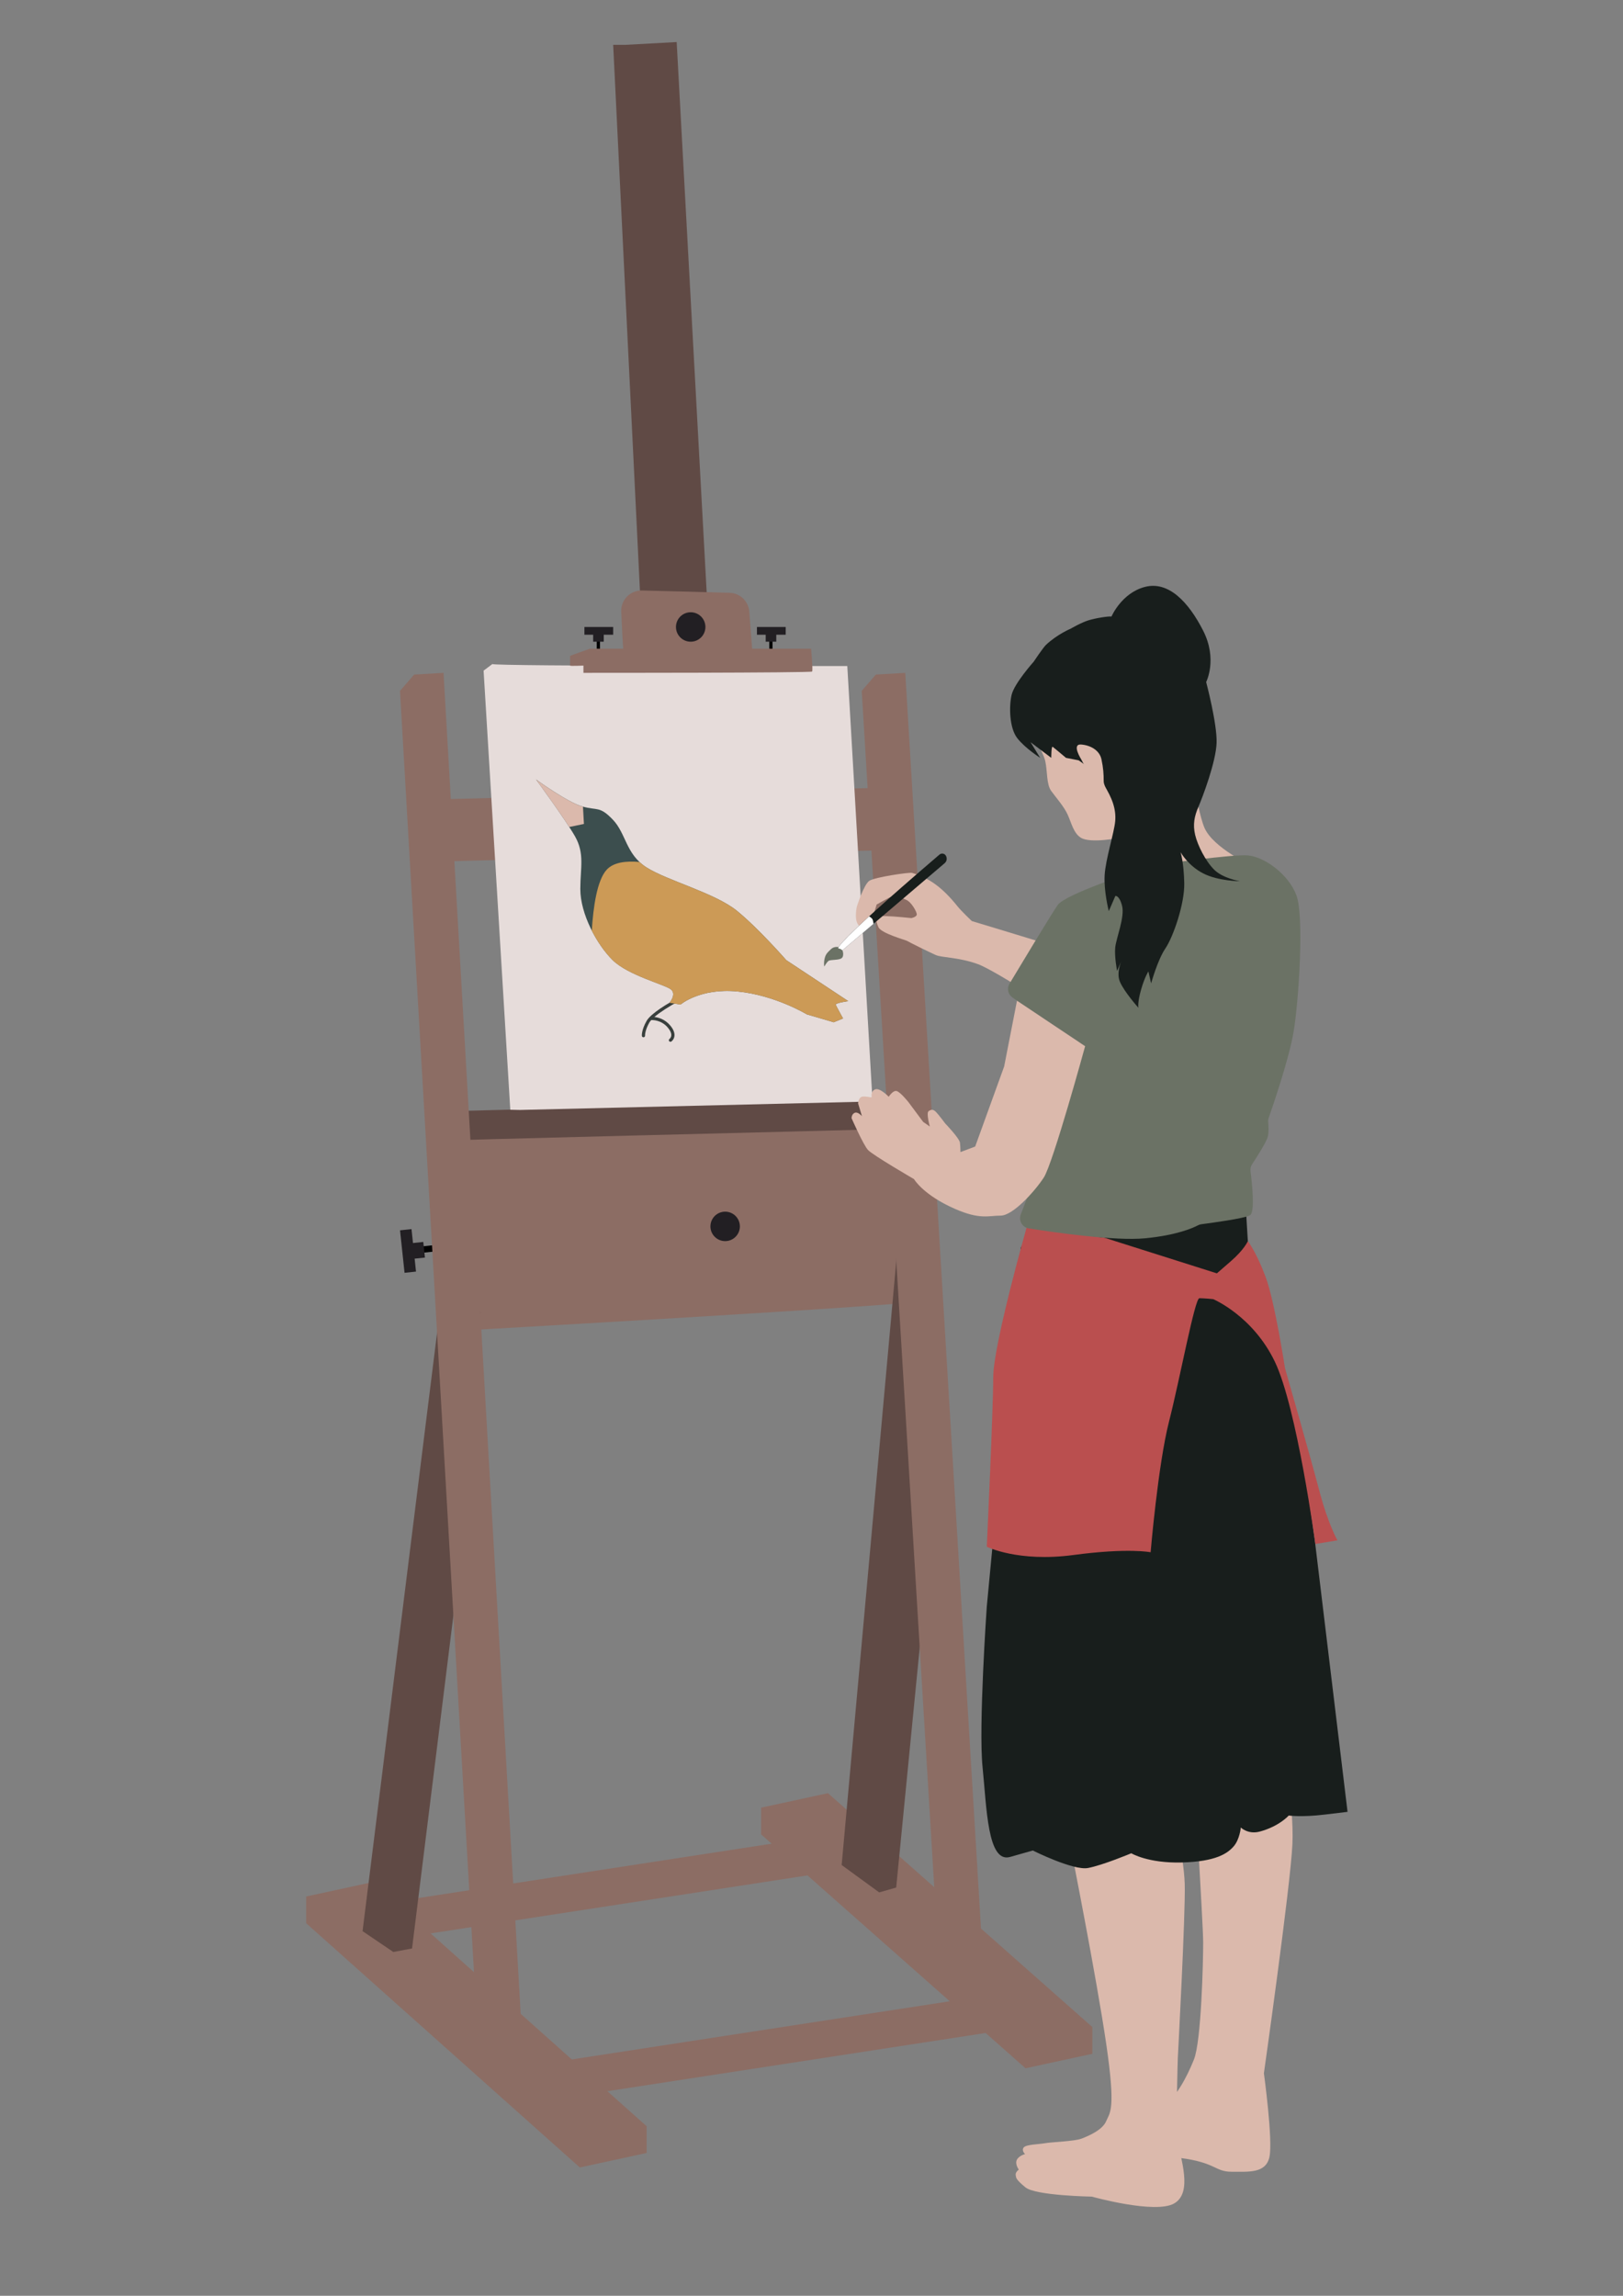 <?xml version="1.0" encoding="utf-8"?>
<!-- Generator: Adobe Illustrator 25.2.0, SVG Export Plug-In . SVG Version: 6.00 Build 0)  -->
<svg version="1.1" id="Layer_1" xmlns="http://www.w3.org/2000/svg" xmlns:xlink="http://www.w3.org/1999/xlink" x="0px" y="0px"
	 viewBox="0 0 595.28 841.89" style="enable-background:new 0 0 595.28 841.89;" xml:space="preserve">
<rect x="0" y="0" width="595.28" height="841.89" fill="#808080" stroke="none"/>
<style type="text/css">
	.st0{fill:#313534;}
	.st1{fill:#EDB256;}
	.st2{fill:#DB953A;}
	.st3{fill:#8C6D64;}
	.st4{fill:#604A45;}
	.st5{fill:#DBC4B1;}
	.st6{fill:#D0A78E;}
	.st7{fill:#788D9E;}
	.st8{fill:#443232;}
	.st9{fill:#E1D9D5;}
	.st10{fill:#FFFFFF;}
	.st11{fill:#BA4F4F;}
	.st12{fill:#E6DCDA;}
	.st13{fill:#856149;}
	.st14{fill:#475968;}
	.st15{fill:#838D8F;}
	.st16{fill:#2A3145;}
	.st17{fill:#4E3631;}
	.st18{fill:#181E1C;}
	.st19{opacity:0.75;fill:#EDB256;}
	.st20{fill:#C6C6C6;}
	.st21{fill:#98918D;}
	.st22{fill:#221F23;}
	.st23{fill:#1C1B1D;}
	.st24{fill:#754742;}
	.st25{fill:#CE996A;}
	.st26{fill:#3C4E4E;}
	.st27{fill:#383F3C;}
	.st28{fill:#DBB9AC;}
	.st29{fill:#CC9A56;}
	.st30{fill:#6B7265;}
</style>
<g id="_x31_">
	<g id="_x31__5_">
		<g id="_x31__6_">
			<g id="_x31__1_">
				<rect id="_x31__7_" x="282.16" y="232.77" width="1.18" height="9.11"/>
				<path id="_x32__7_" class="st22" d="M288.18,229.92c0,0-9.87,0-10.55,0v2.84h3.21v2.56c0.34,0,3.88,0,3.88,0v-2.56h3.46V229.92z
					"/>
			</g>
			<g id="_x32__1_">
				<rect id="_x31__8_" x="218.88" y="232.77" width="1.18" height="9.11"/>
				<path id="_x32__8_" class="st22" d="M224.9,229.92c0,0-9.87,0-10.55,0v2.84h3.21v2.56c0.34,0,3.88,0,3.88,0v-2.56h3.46V229.92z"
					/>
			</g>
			<g id="_x33__6_">
				
					<rect id="_x31__9_" x="151.73" y="456.85" transform="matrix(0.994 -0.106 0.106 0.994 -47.65 19.378)" width="13.53" height="2.35"/>
				<path id="_x32__9_" class="st22" d="M146.72,451.17c0,0,1.55,14.58,1.66,15.58l4.2-0.45l-0.5-4.74l3.78-0.4
					c-0.05-0.5-0.61-5.73-0.61-5.73l-3.78,0.4l-0.54-5.11L146.72,451.17z"/>
			</g>
		</g>
		<g id="_x32__6_">
			<g id="_x31__10_">
				
					<rect id="_x31__11_" x="140.37" y="685.43" transform="matrix(0.988 -0.152 0.152 0.988 -102.431 42.164)" class="st3" width="169.31" height="13.5"/>
				<polygon id="_x32__11_" class="st3" points="212.66,794.83 112.29,705.26 112.29,695.47 136.81,690.15 237.18,779.72 
					237.18,789.51 				"/>
				<polygon id="_x33__8_" class="st3" points="376.14,758.46 279.15,672.68 279.15,662.89 303.67,657.57 400.66,743.35 
					400.66,753.14 				"/>
				
					<rect id="_x34__5_" x="197.67" y="743.85" transform="matrix(0.988 -0.152 0.152 0.988 -110.585 52.173)" class="st3" width="177.71" height="13.5"/>
			</g>
			<g id="_x32__12_">
				<path id="_x31__13_" class="st3" d="M164.37,413.07l2.37,75.01c0,0,173.28-9.76,172.61-11.14c-0.67-1.38-5.13-69.98-5.13-69.98
					L164.37,413.07z"/>
				<path id="_x32__13_" class="st4" d="M157.51,418.44l-0.34-4.29l-1.28-6.38c0.59-0.12,17.75-0.43,178.21-4.76l0.29,10.8
					C291,414.98,161.82,418.1,157.51,418.44z"/>
				<path id="_x33__7_" class="st3" d="M153.12,316.2c0.68-0.05,1.09-0.14,1.26-0.18l-4.5-22.51c1.24-0.25,21.17-0.53,182.15-4.88
					l0.28,22.95C270.27,313.26,158,315.88,153.12,316.2z"/>
			</g>
			<g id="_x33__9_">
				<polygon id="_x31__14_" class="st4" points="144.26,715.81 132.98,708.17 161.52,479.03 176.23,481.13 173.53,534.17 
					151.13,714.52 				"/>
				<polygon id="_x32__14_" class="st3" points="162.68,246.75 151.9,247.37 146.71,253.36 174.5,734.5 180.25,740.21 
					191.04,739.59 				"/>
			</g>
			<g id="_x34__6_">
				<polygon id="_x31__12_" class="st4" points="322.46,693.95 308.7,683.92 328.92,460.41 343.63,462.51 343.63,539.98 
					328.7,692.18 				"/>
				<polygon id="_x32__10_" class="st3" points="332.03,246.75 321.24,247.37 316.06,253.36 343.85,711.68 349.6,717.39 
					360.38,716.77 				"/>
			</g>
		</g>
		<g id="_x33__5_">
			<path class="st12" d="M310.77,244.24c0,0-129.17,0.11-130.19-0.72l-3.21,2.41l9.79,161.02l3.52,0.08l129.35-3.1L310.77,244.24z"
				/>
			<g>
				<path class="st26" d="M196.6,285.84c0,0,11.51,8.37,17.03,9.92c5.52,1.56,6.26-0.27,11.14,4.81
					c4.88,5.08,4.76,12.68,12.35,17.52c7.59,4.84,25.15,9.38,33.19,15.93c8.03,6.55,18.07,18.07,18.07,18.07l22.75,15.04
					c0,0-4.92,0.66-4.61,1.35s2.69,5,2.69,5l-3.43,1.39l-9.86-2.9c0,0-11.56-7.02-25.36-8.38c-13.8-1.36-20.95,4.79-20.95,4.79
					l-4.03-0.66c0,0,2.65-3.11,0.52-4.88c-2.13-1.77-15.68-5.14-21.39-10.76s-11.87-16.83-11.86-26.11
					c0.01-7.83,1.66-12.94-1.98-19.33C207.21,300.26,196.6,285.84,196.6,285.84z"/>
				<path class="st27" d="M249.79,366c-0.16-0.28-0.51-0.39-0.8-0.23l-0.14,0.07c-3.7,2-10.13,5.77-11.7,8.55
					c-1.88,3.32-1.74,5.37-1.73,5.45c0.02,0.31,0.28,0.54,0.59,0.54c0.01,0,0.03,0,0.04,0c0.32-0.02,0.57-0.3,0.54-0.63
					c0-0.02-0.1-1.82,1.58-4.79c0.15-0.27,0.39-0.57,0.68-0.89c0.44-0.02,3.72-0.1,6.12,2.8c0.91,1.1,1.34,2.11,1.23,2.94
					c-0.1,0.76-0.6,1.14-0.63,1.16c-0.26,0.19-0.33,0.55-0.15,0.81c0.11,0.17,0.3,0.25,0.49,0.25c0.11,0,0.23-0.03,0.33-0.1
					c0.04-0.03,0.94-0.66,1.12-1.94c0.16-1.19-0.34-2.49-1.49-3.88c-1.96-2.36-4.39-3.01-5.86-3.17c1.98-1.7,5.26-3.83,9.39-6.07
					l0.14-0.08C249.85,366.65,249.95,366.29,249.79,366z"/>
				<path class="st28" d="M208.78,303.27l5.39-1.12l-0.35-6.33c-0.07-0.02-0.13-0.03-0.2-0.05c-5.52-1.56-17.03-9.92-17.03-9.92
					S204.24,296.23,208.78,303.27z"/>
				<path class="st29" d="M270.55,363.59c13.8,1.36,25.36,8.38,25.36,8.38l9.86,2.9l3.43-1.39c0,0-2.37-4.31-2.69-5
					s4.61-1.35,4.61-1.35l-22.75-15.04c0,0-10.04-11.52-18.07-18.07c-8.03-6.55-25.6-11.09-33.19-15.93
					c-0.97-0.62-1.82-1.29-2.57-1.99c-4.8-0.44-9.43,0.05-11.99,2.8c-3.6,3.86-4.98,13.91-5.49,22.38
					c2.19,4.31,4.96,8.18,7.63,10.81c5.7,5.62,19.26,8.99,21.39,10.76c2.13,1.77-0.52,4.88-0.52,4.88l4.03,0.66
					C249.59,368.38,256.75,362.23,270.55,363.59z"/>
			</g>
		</g>
		<g id="_x34__1_">
			<polygon class="st4" points="260.57,242.49 248.19,15.42 229.32,16.45 224.9,16.45 235.46,231.86 241.06,231.86 241.69,243.52 
							"/>
			<path class="st3" d="M297.49,237.89h-21.62l-1.05-13.62c-0.29-3.8-3.4-6.77-7.21-6.88c-8.49-0.24-23.1-0.65-32.15-0.85
				c-4.32-0.09-7.81,3.48-7.61,7.79c0.26,5.66,0.59,12.47,0.74,13.56h-12.23c0,0-6.58,2.31-7.26,2.64c0,0,0,3.33,0,3.55
				c0,0.22,4.89,0,4.89,0v2.66h2.36c0,0,81.18,0.03,81.52-0.48C298.22,245.76,297.49,237.89,297.49,237.89z"/>
		</g>
		<g id="_x35_">
			<circle class="st22" cx="253.33" cy="229.92" r="5.4"/>
			<circle class="st22" cx="265.97" cy="449.73" r="5.4"/>
		</g>
	</g>
	<g id="_x32__5_">
		<g id="_x31__15_">
			<g id="_x31__16_">
				<path id="_x31__17_" class="st28" d="M469.98,637.07c0,0,4.73,23.97,4.05,39.16c-0.68,15.19-10.46,84.05-10.46,84.05
					s3.38,24.64,2.03,30.72c-1.35,6.08-7.65,5.38-13.84,5.4c-6.19,0.02-5.74-3.38-18.9-5.06c-13.17-1.69-32.41-4.39-32.41-4.39
					s20.93-9.45,25.99-13.84c5.06-4.39,8.78-11.14,11.48-17.89c2.7-6.75,3.38-35.78,3.38-42.87s-4.02-71.23-4.02-71.23
					L469.98,637.07z"/>
				<path id="_x32__17_" class="st28" d="M429.47,659.69c0,0,4.73,20.59,5.06,31.06c0.34,10.46-2.53,63.8-2.53,63.8
					s-0.82,23.97,0.01,30.38s5.63,19.02-1.31,23.07c-6.93,4.05-30.27-2.48-30.27-2.48s-20.59-0.34-24.3-3.38
					c-3.71-3.04-3.43-3.54-3.6-4.56c-0.17-1.01,1.13-1.97,1.13-1.97s-1.46-1.97-0.73-3.54s3.04-2.14,3.04-2.14s-1.41-1.29-0.51-2.42
					c0.9-1.13,5.29-1.13,7.88-1.58c2.59-0.45,10.8-0.68,13.39-1.69c2.59-1.01,7.65-3.15,9-6.41c1.35-3.26,3.6-3.83,0-28.36
					c-3.6-24.53-12.83-71.11-12.83-71.11L429.47,659.69z"/>
			</g>
			<g id="_x32__16_">
				<path id="_x31__18_" class="st18" d="M374.42,457.49l-12.49,131.65c0,0-3.07,44.04-1.55,58.88c1.52,14.84,1.77,35.3,10.1,32.94
					s8.33-2.36,8.33-2.36s14.85,7.43,20.25,6.41c5.4-1.01,15.87-5.4,15.87-5.4s6.08,3.71,18.57,3.38
					c12.49-0.34,16.73-3.32,18.98-5.91s2.62-6.92,2.62-6.92s2.64,2.66,6.98,1.49c7.16-1.94,10.6-5.88,10.6-5.88
					s4.69,0.68,13.13-0.34c8.44-1.01,8.44-1.01,8.44-1.01l-12.04-99.84l-5.35-38.56c0,0-12.66-45.74-13.84-46.25
					c-1.18-0.51-5.34-24.64-5.34-24.64l-0.73-11.98l-75.78,2.7L374.42,457.49z"/>
				<path id="_x32__18_" class="st11" d="M457.68,455.13c0,0-1.24,3.04-6.3,7.43s-5.06,4.39-5.06,4.39l-41.19-13.05l-28.62-3.68
					c0,0-12.22,43.06-12.22,54.87s-2.36,62.11-2.36,62.11s11.48,5.74,31.73,3.04c20.25-2.7,28.36-1.01,28.36-1.01
					s2.7-32.07,6.75-47.93c4.05-15.87,9.45-45.23,11.14-45.23c1.69,0,5.06,0.34,5.06,0.34s14.52,6.08,22.62,22.95
					s14.85,66.84,14.85,66.84l8.1-1.35c0,0-3.38-5.74-6.75-18.57c-3.38-12.83-12.49-44.56-12.49-44.56s-3.71-24.3-7.09-33.42
					C460.83,459.18,457.68,455.13,457.68,455.13z"/>
			</g>
		</g>
		<g id="_x32__15_">
			<path class="st28" d="M459.32,317.57c0,0-14.35-6.58-17.55-14.01s-6.75-34.77-6.75-34.77s-28.52-8.1-30.21-8.44
				c-1.69-0.34-20.09-5.57-20.09-5.57s-6.75,5.23-6.75,9.62c0,4.39,4.56,10.97,5.4,14.68c0.84,3.71,0.39,8.5,2.19,10.97
				c1.8,2.48,4.73,5.74,6.08,8.78c1.35,3.04,2.16,6.76,4.81,8.38c3.55,2.16,13.82,0.14,15.93-0.31
				c3.71,11.81,11.66,34.62,11.66,34.62s37.64-9.62,37.81-9.96C462.02,331.24,459.32,317.57,459.32,317.57z"/>
			<g id="_x32__19_">
				<g id="_x31__19_">
					<path id="_x31__20_" class="st28" d="M314.53,338.72c-1.2-2.13-0.27-6.22-0.27-6.22s2.54-8.2,4.63-9.53s14.69-3.17,15.67-2.87
						c5.85,1.78,10.76,4.89,16.71,12.35c1.27,1.59,5.17,5.31,5.17,5.31s48.53,14.57,48.08,15.14s-10.78,22.71-10.97,22.14
						s-27.94-18.94-34.88-21.48c-6.94-2.54-13.19-2.36-15.4-3.32c-2.21-0.95-10.18-4.91-10.56-5.2s-9.48-2.73-10.52-5.03
						c-1.3-2.86-1.08-4.17,2.46-4.08c3.54,0.09,9.64,0.74,9.64,0.74s2.01-0.42,1.97-1.39c-0.04-0.97-2.01-4.56-3.94-5.33
						c-1.93-0.76-3.62-1.92-5.1-1.29c-1.47,0.63-5.7,3.05-5.7,3.05s-1.35,5.18-3.04,6.86C316.79,340.25,315.72,340.85,314.53,338.72
						z"/>
					<g id="_x32__21_">
						<path id="_x31__21_" class="st18" d="M308.94,348.49l-0.43-0.36l-0.84-0.32c0,0-5.31,1.7,36.91-34.43
							c0.68-0.58,1.73-0.46,2.25,0.27h0c0.65,0.92,0.5,2.17-0.36,2.9C329.7,330.87,308.94,348.49,308.94,348.49z"/>
						<path id="_x32__22_" class="st30" d="M308.47,347.64c-0.61-0.43-2.49-0.75-3.66,0.4c-1.16,1.15-1.96,1.71-2.36,3.48
							s-0.12,2.92-0.12,2.92s0.83-1.51,1.54-2.06c0.71-0.55,3.78-0.18,4.84-1.02C309.77,350.52,309.09,348.07,308.47,347.64z"/>
						<path id="_x33__1_" class="st10" d="M320.03,337.14c-0.18-0.34-0.63-0.71-1.25-1.11c-13.79,12.64-11.1,11.78-11.1,11.78
							l0.84,0.32l0.43,0.36c0,0,4.72-4,11.46-9.73C320.28,337.95,320.15,337.37,320.03,337.14z"/>
					</g>
				</g>
				<path id="_x32__20_" class="st30" d="M420.85,317.6c-0.46,0.06-0.9,0.19-1.31,0.41c-3.38,1.81-28.77,9.79-31.62,13.9
					c-2.42,3.49-13.3,21.57-17.66,28.82c-1.02,1.7-0.56,3.9,1.07,5.05l1.68,1.19l22.46,14.99c1.48,0.98,2.07,2.86,1.44,4.51
					l-22.52,58.89c-0.86,2.26,0.57,4.73,2.95,5.11c9.57,1.51,31.59,4.67,42.57,3.63c11.77-1.12,17.74-3.84,19.46-4.76
					c0.4-0.21,0.82-0.34,1.26-0.4c3.18-0.41,15.78-2.1,17.84-3.28c1.94-1.11,0.7-12.2,0.19-16.16c-0.12-0.9,0.09-1.81,0.59-2.57
					c1.66-2.51,5.41-8.34,5.8-10.3c0.35-1.76,0.21-3.92,0.1-5.08c-0.06-0.56,0.01-1.11,0.19-1.64c1.41-4.01,7.52-21.77,9.16-31.76
					c1.86-11.31,3.88-42.03,1.01-49.79s-11.75-14.18-17.89-14.68C452.12,313.24,426.14,316.85,420.85,317.6z"/>
				<path id="_x33__11_" class="st28" d="M373.01,366.98L398,383.65c0,0-11.8,43.06-15.18,48.2c-3.38,5.14-11.32,13.93-15.82,13.93
					c-4.5,0-7.53,1.54-16.64-2.43c-11.75-5.11-15.13-10.96-15.13-10.96s-15.15-8.8-16.88-10.69c-1.73-1.89-6.01-11.64-6.01-11.64
					s-0.04-1.48,1.14-1.98c1.18-0.51,2.66,1.22,2.66,1.22l-1.41-4.67c0,0,0.11-1.86,1.18-2.36c1.07-0.51,3.66,0.28,3.77,0.11
					s-0.51-2.08,1.24-2.87c1.74-0.79,5.04,2.68,5.04,2.68s1.49-2.36,2.84-2.11s4.39,4.07,4.39,4.07l5.4,7.26l2.45,1.69
					c0,0-1.43-4.98-0.42-5.65c1.01-0.68,1.69-0.68,2.7,0.34s3.38,4.22,3.38,4.22s5.23,5.4,5.4,7.09c0.17,1.69,0.17,3.38,0.17,3.38
					l5.4-2.03l10.63-29.37L373.01,366.98z"/>
			</g>
			<path id="_x33__10_" class="st18" d="M407.67,226.09c-1.01-0.17-5.78,0.55-8.48,1.4c-2.7,0.84-6.37,2.99-6.37,2.99
				s-5.12,2.15-9.17,6c-1.15,1.1-4.5,6.15-4.5,6.15s-7.09,7.93-8.1,12.15c-1.01,4.22-0.84,12.15,2.03,15.87
				c2.87,3.71,8.44,7.26,8.44,7.26l-3.54-5.74l7.6,5.74c0,0,0-4.39,0.51-4.05s4.89,4.05,4.89,4.05l4.63,0.91
				c0,0,6.01,3.81,9.21,8.88c3.21,5.06,4.56,9.11,4.22,13.33s-3.54,14.01-3.88,19.92c-0.34,5.91,1.52,13.17,1.52,13.17l2.41-5.57
				c0,0,1.47-0.34,2.48,3.71s-2.19,11.81-2.53,15.19s0.68,8.61,0.68,8.61l2.05-4.73c0,0-2.56,4.89-1.04,8.61
				c1.52,3.71,6.81,9.62,6.81,9.62s-0.39-1.86,0.96-6.58c1.35-4.73,2.7-6.75,2.7-6.75l1.01,4.39c0,0,2.36-8.61,5.23-12.83
				c2.87-4.22,7.09-16.37,6.92-23.97c-0.17-7.6-1.35-11.31-1.35-11.31s2.7,4.89,8.27,7.76s13.5,2.87,13.5,2.87s-6.24-1.01-9.45-4.22
				c-3.21-3.21-6.08-8.95-6.98-12.77c-0.9-3.83-0.27-6.87,1.21-10.3c1.49-3.43,6.44-16.48,6.66-23.46
				c0.23-6.98-3.83-22.28-3.83-22.28s4.28-8.33-1.13-18.9c-5.4-10.58-12.76-18.23-21.35-15.98
				C411.33,217.48,407.67,226.09,407.67,226.09z"/>
			<path id="_x34__4_" class="st28" d="M396.53,278.4c0,0-3.59-5.65,0-5.38c3.59,0.28,6.76,2.21,7.45,5.38s0.83,5.52,0.83,8
				c0,2.48,2.76,4.41,0,5.38c-2.76,0.97-4.14-6.07-5.24-7.86C398.46,282.12,396.53,278.4,396.53,278.4z"/>
		</g>
	</g>
</g>
</svg>
